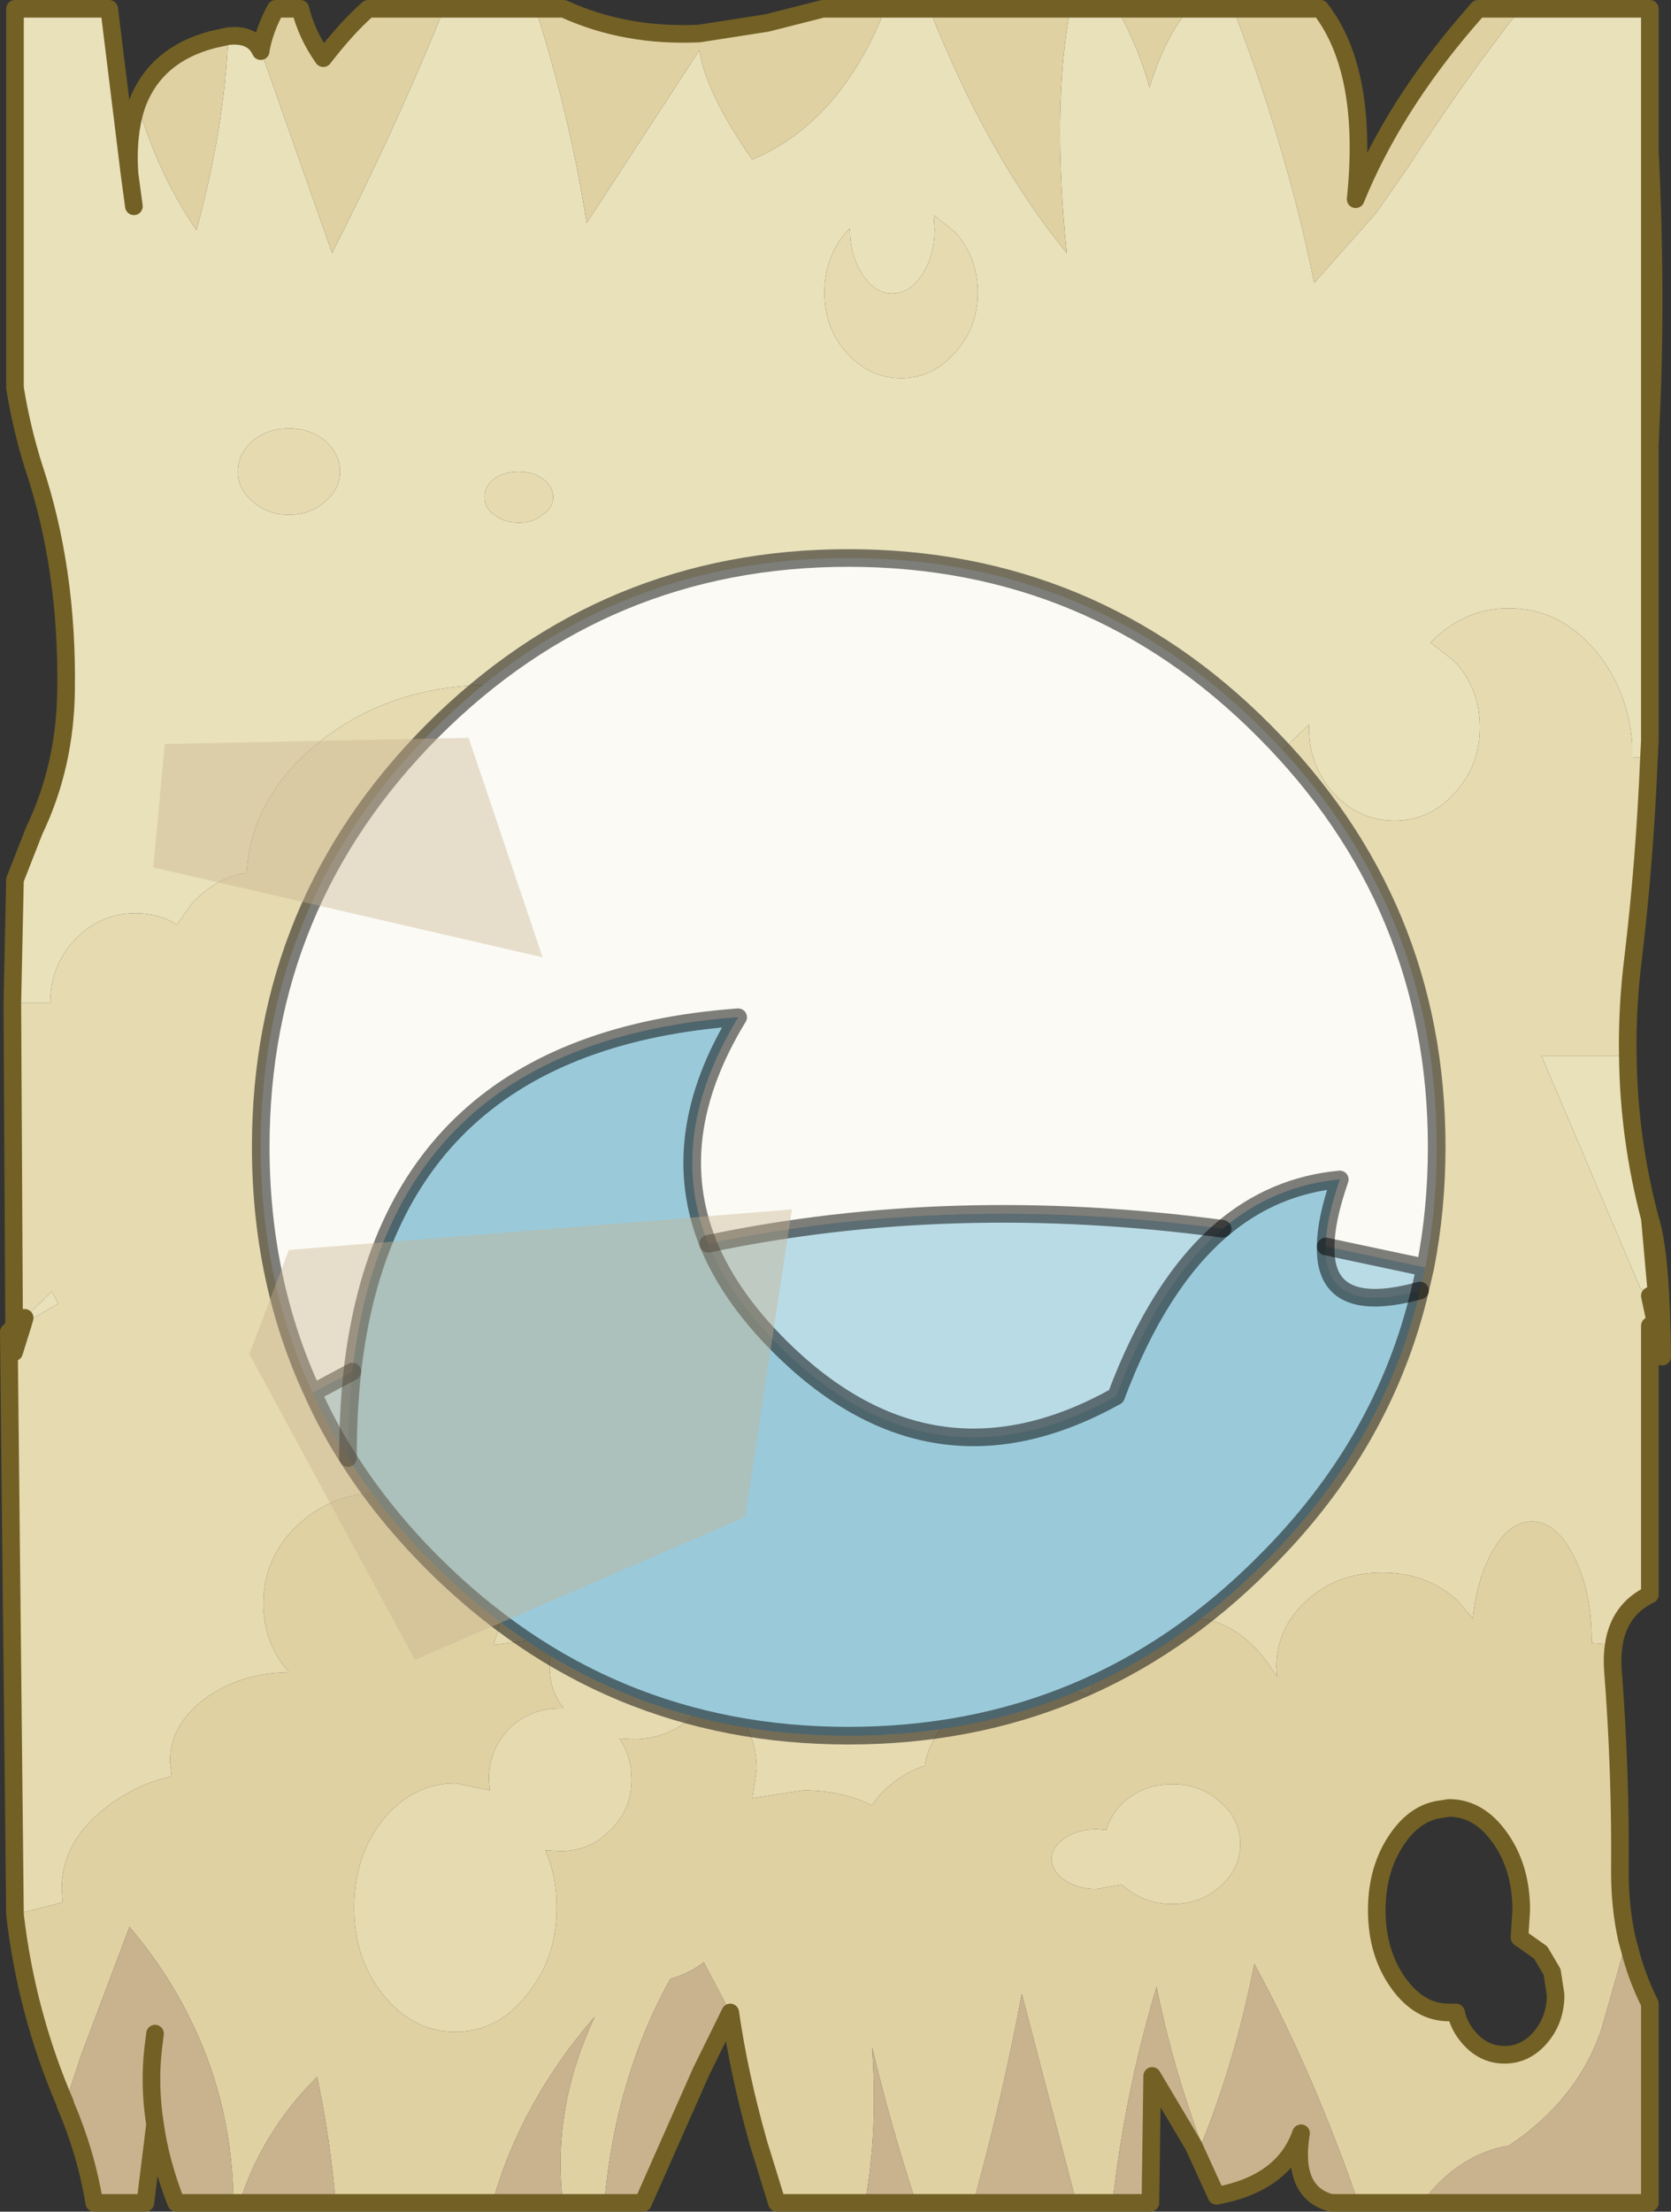 <?xml version="1.0" encoding="UTF-8" standalone="no"?>
<svg xmlns:xlink="http://www.w3.org/1999/xlink" height="125.45px" width="94.85px" xmlns="http://www.w3.org/2000/svg">
  <rect width="100%" height="100%" fill="#333333" stroke="none"/>
  <g transform="matrix(1.0, 0.0, 0.0, 1.0, -224.25, -139.75)">
    <path d="M224.95 196.65 L225.1 189.65 226.2 186.85 Q227.95 183.2 228.0 178.9 228.1 172.0 226.15 166.2 225.45 163.95 225.1 161.75 L225.1 140.25 230.45 140.25 231.6 149.6 Q231.45 147.25 232.05 145.6 233.2 149.6 235.4 152.8 237.0 146.95 237.2 141.8 238.6 141.65 239.05 142.65 L239.05 142.6 243.1 154.1 Q246.7 147.05 249.45 140.25 L254.65 140.25 Q256.6 146.3 257.55 152.4 L263.95 142.6 Q264.3 145.0 266.95 148.8 271.95 146.7 274.5 140.25 L277.0 140.25 Q280.3 148.6 284.8 154.1 283.95 145.85 285.0 140.25 L287.65 140.25 Q288.85 142.35 289.5 144.7 290.4 141.8 291.75 140.25 L294.25 140.25 Q297.3 148.15 298.85 155.8 L302.3 151.9 302.35 151.85 304.2 149.2 Q307.15 144.6 310.55 140.25 L317.9 140.25 317.9 148.25 317.9 165.1 317.9 181.75 317.85 182.75 316.9 182.7 316.9 181.9 Q316.65 178.9 314.85 176.7 312.8 174.25 309.9 174.25 307.35 174.25 305.45 176.2 L306.8 177.25 Q308.25 178.8 308.25 181.0 308.25 183.2 306.8 184.75 305.4 186.3 303.4 186.3 301.4 186.3 299.95 184.75 298.55 183.2 298.55 181.0 L298.55 180.85 297.25 182.1 296.5 183.35 295.8 182.6 Q292.55 179.5 287.95 179.5 285.6 179.5 283.65 180.3 282.75 177.25 280.1 174.85 276.85 171.95 272.5 171.45 272.25 172.65 270.95 173.6 269.4 174.75 267.2 174.75 265.0 174.75 263.4 173.6 L263.05 173.35 261.0 174.85 Q258.7 176.9 257.75 179.5 255.2 178.6 252.2 178.6 246.4 178.6 242.3 181.9 238.5 185.0 238.25 189.25 236.45 189.55 235.1 191.05 L234.3 192.2 Q233.25 191.55 231.95 191.55 229.95 191.55 228.5 193.05 227.1 194.55 227.1 196.65 L224.95 196.65 M316.65 199.65 Q316.7 204.3 317.9 208.85 L318.6 216.7 318.25 214.9 317.9 213.25 317.35 212.8 311.75 199.65 316.65 199.65 M224.75 215.3 L225.05 215.0 225.05 215.1 224.75 215.3 M238.6 164.75 Q237.75 165.5 237.75 166.5 237.75 167.5 238.6 168.2 239.45 168.95 240.65 168.95 241.85 168.95 242.7 168.2 243.55 167.5 243.55 166.5 243.55 165.5 242.7 164.75 241.85 164.05 240.65 164.05 239.45 164.05 238.6 164.75 M231.85 151.45 L231.6 149.6 231.85 151.45 M251.75 167.95 Q251.75 168.55 252.3 168.95 252.9 169.4 253.7 169.4 254.5 169.4 255.05 168.95 255.65 168.55 255.65 167.95 255.65 167.35 255.05 166.9 254.5 166.5 253.7 166.5 252.9 166.5 252.3 166.9 251.75 167.35 251.75 167.95 M277.25 151.95 L277.3 152.75 Q277.3 154.25 276.6 155.3 275.9 156.4 274.9 156.4 273.9 156.4 273.2 155.3 272.5 154.25 272.5 152.75 L272.5 152.7 272.3 152.9 Q271.05 154.35 271.05 156.35 271.05 158.35 272.3 159.75 273.6 161.2 275.4 161.2 277.2 161.2 278.45 159.75 279.75 158.35 279.75 156.35 279.75 154.35 278.45 152.9 L277.25 151.95 M269.75 193.4 Q269.0 194.05 267.9 194.05 266.8 194.05 266.0 193.4 265.25 192.75 265.25 191.85 265.25 190.95 266.0 190.3 266.8 189.65 267.9 189.65 269.0 189.65 269.75 190.3 270.55 190.95 270.55 191.85 270.55 192.75 269.75 193.4 M279.75 188.25 Q279.75 186.05 281.15 184.5 282.6 182.95 284.6 182.95 286.6 182.95 288.0 184.5 289.45 186.05 289.45 188.25 289.45 190.45 288.0 192.0 286.6 193.55 284.6 193.55 282.6 193.55 281.15 192.0 279.75 190.45 279.75 188.25 M286.5 218.4 Q286.5 217.5 287.05 216.85 287.65 216.2 288.45 216.2 289.25 216.2 289.8 216.85 L290.15 217.3 290.4 218.4 Q290.4 219.3 289.8 219.95 289.25 220.6 288.45 220.6 287.65 220.6 287.05 219.95 286.5 219.3 286.5 218.4 M277.8 217.7 Q278.4 217.7 278.8 218.4 279.25 219.1 279.25 220.1 279.25 221.1 278.8 221.8 278.4 222.5 277.8 222.5 277.2 222.5 276.75 221.8 276.35 221.1 276.35 220.1 276.35 219.1 276.75 218.4 277.2 217.7 277.8 217.7 M258.05 221.35 Q259.0 222.65 259.0 224.45 259.0 226.25 258.05 227.5 257.15 228.8 255.85 228.8 254.55 228.8 253.6 227.5 252.7 226.25 252.7 224.45 252.7 222.65 253.6 221.35 254.55 220.1 255.85 220.1 257.15 220.1 258.05 221.35 M225.65 214.5 L227.2 213.0 227.55 213.7 225.55 214.85 225.65 214.5" fill="#e9e1ba" fill-rule="evenodd" stroke="none"/>
    <path d="M232.05 145.6 Q233.1 142.85 236.3 142.0 L237.2 141.8 Q237.0 146.95 235.4 152.8 233.2 149.6 232.05 145.6 M239.05 142.6 Q239.25 141.45 239.9 140.25 L241.3 140.25 Q241.65 141.7 242.6 143.05 243.95 141.3 245.15 140.25 L249.45 140.25 Q246.7 147.05 243.1 154.1 L239.05 142.6 M254.65 140.25 L256.25 140.25 Q259.75 141.85 263.95 141.65 L267.8 141.05 270.95 140.25 274.5 140.25 Q271.95 146.7 266.95 148.8 264.3 145.0 263.95 142.6 L257.55 152.4 Q256.6 146.3 254.65 140.25 M277.0 140.25 L285.0 140.25 Q283.95 145.85 284.8 154.1 280.3 148.6 277.0 140.25 M287.65 140.25 L291.75 140.25 Q290.4 141.8 289.5 144.7 288.85 142.35 287.65 140.25 M294.25 140.25 L299.2 140.25 Q301.95 143.8 301.2 151.05 303.3 145.9 307.5 141.0 L308.15 140.25 310.55 140.25 Q307.15 144.6 304.2 149.2 L302.35 151.85 302.3 151.9 298.85 155.8 Q297.3 148.15 294.25 140.25 M315.85 233.05 Q315.75 233.7 315.8 234.45 316.25 240.2 316.2 245.95 316.2 247.95 316.6 249.75 L315.15 254.85 Q313.8 258.85 309.9 261.45 307.0 261.95 304.95 264.7 L301.35 264.7 Q298.8 257.3 295.45 251.15 294.35 256.7 292.45 261.35 290.8 256.95 289.9 252.45 288.1 258.45 287.4 264.7 L285.35 264.7 282.25 252.85 Q281.15 258.75 279.5 264.7 L276.25 264.7 Q274.8 260.3 273.75 255.85 274.1 260.55 273.35 264.7 L268.35 264.7 267.3 261.3 Q266.2 257.4 265.7 253.9 L264.2 251.05 Q263.45 251.65 262.3 252.0 259.2 257.55 258.55 264.7 L256.2 264.7 Q255.55 259.4 258.0 254.15 253.8 259.0 252.2 264.7 L243.3 264.7 Q243.0 261.1 242.25 257.55 239.1 260.7 237.85 264.7 L237.5 264.7 Q237.45 259.4 235.3 254.8 233.9 251.75 231.6 249.05 L228.9 256.2 227.95 259.05 Q225.75 253.95 225.1 248.35 L227.8 247.65 227.75 246.9 Q227.75 244.1 230.5 242.1 232.05 240.95 234.0 240.5 L233.9 239.65 Q233.9 237.55 235.95 236.05 237.9 234.65 240.65 234.6 239.2 232.95 239.2 230.7 239.2 228.1 241.15 226.25 243.15 224.4 245.95 224.4 248.75 224.4 250.7 226.25 251.7 227.2 252.2 228.3 252.7 229.4 252.7 230.7 252.7 231.95 252.25 233.05 L255.9 232.6 Q255.45 233.4 255.45 234.35 255.45 235.65 256.25 236.65 L256.05 236.65 Q254.35 236.65 253.15 237.8 252.0 239.0 252.0 240.7 L252.05 241.3 250.1 240.9 Q247.7 240.9 246.0 242.95 244.35 245.05 244.35 247.95 244.35 250.85 246.0 252.9 247.7 255.0 250.1 255.0 252.5 255.0 254.15 252.9 255.85 250.85 255.85 247.95 255.85 246.15 255.2 244.7 L256.05 244.75 Q257.75 244.75 258.9 243.55 260.1 242.4 260.1 240.7 260.1 239.35 259.4 238.35 L260.15 238.4 Q262.1 238.4 263.45 237.2 264.4 236.4 264.7 235.4 267.2 237.4 267.2 240.1 L266.95 241.75 269.85 241.3 Q272.0 241.3 273.75 242.15 274.15 241.5 274.85 240.95 275.7 240.25 276.75 239.9 277.0 238.15 278.6 236.9 280.55 235.4 283.3 235.4 L286.05 235.85 Q286.45 234.85 287.1 234.0 289.0 231.5 291.65 231.5 294.3 231.5 296.15 234.0 L296.75 234.85 296.7 234.3 Q296.7 232.1 298.45 230.5 300.2 228.95 302.7 228.95 305.2 228.95 306.95 230.5 L307.85 231.55 Q308.05 229.55 308.8 228.05 309.8 226.05 311.2 226.05 312.6 226.05 313.6 228.05 314.6 230.05 314.6 232.85 L314.6 232.95 315.85 233.05 M299.7 201.75 Q300.35 200.75 301.25 200.75 302.15 200.75 302.8 201.75 303.45 202.75 303.45 204.15 303.45 205.55 302.8 206.55 302.15 207.55 301.25 207.55 300.35 207.55 299.7 206.55 299.05 205.55 299.05 204.15 299.05 202.75 299.7 201.75 M284.7 244.0 Q283.95 244.5 283.95 245.2 283.95 245.9 284.7 246.4 285.45 246.9 286.5 246.9 L287.9 246.65 288.05 246.75 Q289.2 247.75 290.8 247.75 292.4 247.75 293.5 246.75 294.65 245.75 294.65 244.35 294.65 242.95 293.5 241.95 292.4 240.95 290.8 240.95 289.2 240.95 288.05 241.95 287.3 242.65 287.05 243.55 L286.5 243.5 Q285.45 243.5 284.7 244.0 M306.5 242.3 L305.85 242.4 Q304.55 242.65 303.6 244.0 302.4 245.7 302.4 248.1 302.4 250.5 303.6 252.2 304.8 253.9 306.5 253.9 L306.9 253.9 Q307.05 254.65 307.6 255.3 308.45 256.3 309.65 256.3 310.85 256.3 311.7 255.3 312.55 254.3 312.55 252.9 L312.35 251.6 311.7 250.5 310.5 249.65 310.6 248.1 Q310.6 245.7 309.4 244.0 308.2 242.3 306.5 242.3" fill="#e0d1a3" fill-rule="evenodd" stroke="none"/>
    <path d="M317.85 182.75 Q317.6 188.7 316.95 194.1 316.6 196.9 316.65 199.65 L311.75 199.65 317.35 212.8 317.9 213.25 318.25 214.9 317.9 214.95 317.9 230.2 Q316.15 231.05 315.85 233.05 L314.6 232.95 314.6 232.85 Q314.6 230.05 313.6 228.05 312.6 226.05 311.2 226.05 309.8 226.05 308.8 228.05 308.05 229.55 307.85 231.55 L306.95 230.5 Q305.2 228.95 302.7 228.95 300.2 228.95 298.45 230.5 296.7 232.1 296.7 234.3 L296.75 234.85 296.15 234.0 Q294.3 231.5 291.65 231.5 289.0 231.5 287.1 234.0 286.45 234.85 286.05 235.85 L283.3 235.4 Q280.55 235.4 278.6 236.9 277.0 238.15 276.75 239.9 275.7 240.25 274.85 240.95 274.15 241.5 273.75 242.15 272.0 241.3 269.85 241.3 L266.95 241.75 267.2 240.1 Q267.2 237.4 264.7 235.4 264.4 236.4 263.45 237.2 262.1 238.4 260.15 238.4 L259.4 238.35 Q260.1 239.35 260.1 240.7 260.1 242.4 258.9 243.55 257.75 244.75 256.05 244.75 L255.2 244.7 Q255.85 246.15 255.85 247.95 255.85 250.85 254.15 252.9 252.5 255.0 250.1 255.0 247.7 255.0 246.0 252.9 244.35 250.85 244.35 247.95 244.35 245.05 246.0 242.95 247.7 240.9 250.1 240.9 L252.05 241.3 252.0 240.7 Q252.0 239.0 253.15 237.8 254.35 236.65 256.05 236.65 L256.25 236.65 Q255.45 235.65 255.45 234.35 255.45 233.4 255.9 232.6 L252.25 233.05 Q252.7 231.95 252.7 230.7 252.7 229.4 252.2 228.3 251.7 227.2 250.7 226.25 248.75 224.4 245.95 224.4 243.15 224.4 241.15 226.25 239.2 228.1 239.2 230.7 239.2 232.95 240.65 234.6 237.9 234.65 235.95 236.05 233.9 237.55 233.9 239.65 L234.0 240.5 Q232.05 240.95 230.5 242.1 227.75 244.1 227.75 246.9 L227.8 247.65 225.1 248.35 224.75 215.3 225.05 215.1 225.05 215.0 224.95 196.65 227.1 196.65 Q227.1 194.55 228.5 193.05 229.95 191.55 231.95 191.55 233.25 191.55 234.3 192.2 L235.1 191.05 Q236.45 189.55 238.25 189.25 238.5 185.0 242.3 181.9 246.4 178.6 252.2 178.6 255.2 178.6 257.75 179.5 258.7 176.9 261.0 174.85 L263.05 173.35 263.4 173.6 Q265.0 174.75 267.2 174.75 269.4 174.75 270.95 173.6 272.25 172.65 272.5 171.45 276.85 171.95 280.1 174.85 282.75 177.25 283.65 180.3 285.6 179.5 287.95 179.5 292.55 179.5 295.8 182.6 L296.5 183.35 297.25 182.1 298.55 180.85 298.55 181.0 Q298.55 183.2 299.95 184.75 301.4 186.3 303.4 186.3 305.4 186.3 306.8 184.75 308.25 183.2 308.25 181.0 308.25 178.8 306.8 177.25 L305.45 176.2 Q307.35 174.25 309.9 174.25 312.8 174.25 314.85 176.7 316.65 178.9 316.9 181.9 L316.9 182.7 317.85 182.75 M238.6 164.75 Q239.45 164.05 240.65 164.05 241.85 164.05 242.7 164.75 243.55 165.5 243.55 166.5 243.55 167.5 242.7 168.2 241.85 168.95 240.65 168.95 239.45 168.95 238.6 168.2 237.75 167.5 237.75 166.5 237.75 165.5 238.6 164.75 M277.25 151.95 L278.45 152.9 Q279.75 154.35 279.75 156.35 279.75 158.35 278.45 159.75 277.2 161.2 275.4 161.2 273.6 161.2 272.3 159.75 271.05 158.35 271.05 156.35 271.05 154.35 272.3 152.9 L272.5 152.7 272.5 152.75 Q272.5 154.25 273.2 155.3 273.9 156.4 274.9 156.4 275.9 156.4 276.6 155.3 277.3 154.25 277.3 152.75 L277.25 151.95 M251.75 167.95 Q251.75 167.35 252.3 166.9 252.9 166.5 253.7 166.5 254.5 166.5 255.05 166.9 255.65 167.35 255.65 167.95 255.65 168.55 255.05 168.95 254.5 169.4 253.7 169.4 252.9 169.4 252.3 168.95 251.75 168.55 251.75 167.95 M279.75 188.25 Q279.75 190.45 281.15 192.0 282.6 193.55 284.6 193.55 286.6 193.55 288.0 192.0 289.45 190.45 289.45 188.25 289.45 186.05 288.0 184.5 286.6 182.95 284.6 182.95 282.6 182.95 281.15 184.5 279.75 186.05 279.75 188.25 M269.75 193.4 Q270.55 192.75 270.55 191.85 270.55 190.95 269.75 190.3 269.0 189.65 267.9 189.65 266.8 189.65 266.0 190.3 265.25 190.95 265.25 191.85 265.25 192.75 266.0 193.4 266.8 194.05 267.9 194.05 269.0 194.05 269.75 193.4 M299.7 201.75 Q299.05 202.75 299.05 204.15 299.05 205.55 299.7 206.55 300.35 207.55 301.25 207.55 302.15 207.55 302.8 206.55 303.45 205.55 303.45 204.15 303.45 202.75 302.8 201.75 302.15 200.75 301.25 200.75 300.35 200.75 299.7 201.75 M286.5 218.4 Q286.5 219.3 287.05 219.95 287.65 220.6 288.45 220.6 289.25 220.6 289.8 219.95 290.4 219.3 290.4 218.4 L290.15 217.3 289.8 216.85 Q289.25 216.2 288.45 216.2 287.65 216.2 287.05 216.85 286.5 217.5 286.5 218.4 M284.7 244.0 Q285.45 243.5 286.5 243.5 L287.05 243.55 Q287.3 242.65 288.05 241.95 289.2 240.95 290.8 240.95 292.4 240.95 293.5 241.95 294.65 242.95 294.65 244.35 294.65 245.75 293.5 246.75 292.4 247.75 290.8 247.75 289.2 247.75 288.05 246.75 L287.9 246.65 286.5 246.9 Q285.45 246.9 284.7 246.4 283.95 245.9 283.95 245.2 283.95 244.5 284.7 244.0 M258.05 221.35 Q257.15 220.1 255.85 220.1 254.55 220.1 253.6 221.35 252.7 222.65 252.7 224.45 252.7 226.25 253.6 227.5 254.55 228.8 255.85 228.8 257.15 228.8 258.05 227.5 259.0 226.25 259.0 224.45 259.0 222.65 258.05 221.35 M277.8 217.7 Q277.2 217.7 276.75 218.4 276.35 219.1 276.35 220.1 276.35 221.1 276.75 221.8 277.2 222.5 277.8 222.5 278.4 222.5 278.8 221.8 279.25 221.1 279.25 220.1 279.25 219.1 278.8 218.4 278.4 217.7 277.8 217.7 M225.65 214.5 L225.05 215.0 225.65 214.5 225.55 214.85 227.55 213.7 227.2 213.0 225.65 214.5 M225.05 215.1 L225.05 216.45 225.55 214.85 225.05 216.45 225.05 215.1" fill="#e6dab0" fill-rule="evenodd" stroke="none"/>
    <path d="M316.6 249.75 L316.75 250.3 Q317.15 251.9 317.9 253.4 L317.9 264.7 304.95 264.7 Q307.0 261.95 309.9 261.45 313.8 258.85 315.15 254.85 L316.6 249.75 M301.35 264.7 L299.8 264.7 Q297.55 264.1 298.1 260.75 297.1 263.6 293.3 264.3 L292.0 261.45 289.65 257.5 289.55 264.7 287.4 264.7 Q288.1 258.45 289.9 252.45 290.8 256.95 292.45 261.35 294.35 256.7 295.45 251.15 298.8 257.3 301.35 264.7 M285.35 264.7 L279.5 264.7 Q281.15 258.75 282.25 252.85 L285.35 264.7 M276.25 264.7 L273.35 264.7 Q274.1 260.55 273.75 255.85 274.8 260.3 276.25 264.7 M265.7 253.9 L264.05 257.25 260.75 264.7 258.55 264.7 Q259.2 257.55 262.3 252.0 263.45 251.65 264.2 251.05 L265.7 253.9 M256.2 264.7 L252.2 264.7 Q253.8 259.0 258.0 254.15 255.55 259.4 256.2 264.7 M243.3 264.7 L237.85 264.7 Q239.1 260.7 242.25 257.55 243.0 261.1 243.3 264.7 M237.5 264.7 L234.25 264.7 Q233.35 262.4 233.05 260.25 L232.5 264.7 229.6 264.7 Q229.15 261.9 227.95 259.1 L227.95 259.05 228.9 256.2 231.6 249.05 Q233.9 251.75 235.3 254.8 237.45 259.4 237.5 264.7 M232.95 255.9 L233.05 255.1 232.95 255.9 Q232.7 258.0 233.05 260.25 L233.1 255.9 232.95 255.9" fill="#c9b38f" fill-rule="evenodd" stroke="none"/>
    <path d="M224.95 196.65 L225.1 189.65 226.2 186.85 Q227.95 183.2 228.0 178.9 228.1 172.0 226.15 166.2 225.45 163.95 225.1 161.75 L225.1 140.25 230.45 140.25 231.6 149.6 Q231.45 147.25 232.05 145.6 233.1 142.85 236.3 142.0 L237.2 141.8 Q238.6 141.65 239.05 142.65 L239.05 142.6 Q239.25 141.45 239.9 140.25 L241.3 140.25 Q241.65 141.7 242.6 143.05 243.95 141.3 245.15 140.25 L249.45 140.25 254.65 140.25 256.25 140.25 Q259.75 141.85 263.95 141.65 L267.8 141.05 270.95 140.25 274.5 140.25 277.0 140.25 285.0 140.25 287.65 140.25 291.75 140.25 294.25 140.25 299.2 140.25 Q301.95 143.8 301.2 151.05 303.3 145.9 307.5 141.0 L308.15 140.25 310.55 140.25 317.9 140.25 317.9 148.25 Q318.3 156.6 317.95 163.8 L317.9 165.1 317.9 181.75 317.85 182.75 Q317.6 188.7 316.95 194.1 316.6 196.9 316.65 199.65 316.7 204.3 317.9 208.85 L318.0 209.2 Q318.55 211.25 318.6 216.7 L318.25 214.9 317.9 213.25 M317.9 214.95 L317.9 230.2 Q316.15 231.05 315.85 233.05 315.75 233.7 315.8 234.45 316.25 240.2 316.2 245.95 316.2 247.95 316.6 249.75 L316.75 250.3 Q317.15 251.9 317.9 253.4 L317.9 264.7 304.95 264.7 301.35 264.7 299.8 264.7 Q297.55 264.1 298.1 260.75 297.1 263.6 293.3 264.3 L292.0 261.45 289.65 257.5 289.55 264.7 287.4 264.7 285.35 264.7 279.5 264.7 276.25 264.7 273.35 264.7 268.35 264.7 267.3 261.3 Q266.2 257.4 265.7 253.9 L264.05 257.25 260.75 264.7 258.55 264.7 256.2 264.7 252.2 264.7 243.3 264.7 237.85 264.7 237.5 264.7 234.25 264.7 Q233.35 262.4 233.05 260.25 L232.5 264.7 229.6 264.7 Q229.15 261.9 227.95 259.1 L227.95 259.05 Q225.75 253.95 225.1 248.35 L224.75 215.3 225.05 215.0 224.95 196.65 M231.6 149.6 L231.85 151.45 M317.9 148.25 L317.9 165.1 M317.9 208.85 L318.6 216.7 M306.5 242.3 Q308.2 242.3 309.4 244.0 310.6 245.7 310.6 248.1 L310.5 249.65 311.7 250.5 312.35 251.6 312.55 252.9 Q312.55 254.3 311.7 255.3 310.85 256.3 309.65 256.3 308.45 256.3 307.6 255.3 307.05 254.65 306.9 253.9 L306.5 253.9 Q304.8 253.9 303.6 252.2 302.4 250.5 302.4 248.1 302.4 245.7 303.6 244.0 304.55 242.65 305.85 242.4 L306.5 242.3 M225.05 215.1 L225.05 215.0 225.65 214.5 225.55 214.85 225.05 216.45 225.05 215.1 M233.05 255.1 L232.95 255.9 Q232.7 258.0 233.05 260.25" fill="none" stroke="#726025" stroke-linecap="round" stroke-linejoin="round" stroke-width="1.0"/>
    <path d="M242.0 218.75 Q239.05 212.4 239.05 204.8 239.05 191.0 248.8 181.2 258.6 171.4 272.4 171.4 286.25 171.4 296.0 181.2 305.8 191.0 305.8 204.8 305.8 208.35 305.15 211.65 L299.5 210.45 Q299.5 208.95 300.3 206.65 296.55 207.0 293.65 209.45 278.25 207.4 264.45 210.3 262.0 204.25 266.15 197.45 246.35 198.9 244.25 217.55 L242.0 218.75" fill="#fbfaf4" fill-rule="evenodd" stroke="none"/>
    <path d="M305.15 211.65 L304.85 212.95 Q299.4 214.45 299.5 210.45 L305.15 211.65 M244.0 222.45 Q242.85 220.65 242.0 218.75 L244.25 217.55 Q244.0 219.85 244.0 222.45 M264.45 210.3 Q278.25 207.4 293.65 209.45 290.0 212.55 287.6 218.95 277.45 224.6 268.95 216.55 265.75 213.5 264.45 210.3" fill="#b9dbe6" fill-rule="evenodd" stroke="none"/>
    <path d="M304.85 212.95 Q302.8 221.65 296.0 228.4 286.25 238.2 272.4 238.2 258.6 238.2 248.8 228.4 246.0 225.6 244.0 222.45 244.0 219.85 244.25 217.55 246.35 198.9 266.15 197.45 262.0 204.25 264.45 210.3 265.75 213.5 268.95 216.55 277.45 224.6 287.6 218.95 290.0 212.55 293.65 209.45 296.55 207.0 300.3 206.65 299.5 208.95 299.5 210.45 299.4 214.45 304.85 212.95" fill="#9acada" fill-rule="evenodd" stroke="none"/>
    <path d="M242.0 218.75 Q239.05 212.4 239.05 204.8 239.05 191.0 248.8 181.2 258.6 171.4 272.4 171.4 286.25 171.4 296.0 181.2 305.8 191.0 305.8 204.8 305.8 208.35 305.15 211.65 L304.85 212.95 Q302.8 221.65 296.0 228.4 286.25 238.2 272.4 238.2 258.6 238.2 248.8 228.4 246.0 225.6 244.0 222.45 242.85 220.65 242.0 218.75 L244.25 217.55 M264.45 210.3 Q278.25 207.4 293.65 209.45 M299.5 210.45 L305.15 211.65" fill="none" stroke="#000000" stroke-linecap="round" stroke-linejoin="round" stroke-opacity="0.502" stroke-width="1.0"/>
    <path d="M244.25 217.55 Q246.35 198.9 266.15 197.45 262.0 204.25 264.45 210.3 265.75 213.5 268.95 216.55 277.45 224.6 287.6 218.95 290.0 212.55 293.65 209.45 296.55 207.0 300.3 206.65 299.5 208.95 299.5 210.45 299.4 214.45 304.85 212.95 M244.0 222.45 Q244.0 219.85 244.25 217.55" fill="none" stroke="#000000" stroke-linecap="round" stroke-linejoin="round" stroke-opacity="0.502" stroke-width="1.0"/>
    <path d="M266.55 225.8 L247.8 233.9 238.4 216.55 240.65 210.65 269.2 208.35 266.55 225.8 M250.85 181.6 L255.05 194.05 232.95 188.95 233.6 181.95 250.85 181.6" fill="#c9b38f" fill-opacity="0.4" fill-rule="evenodd" stroke="none"/>
  </g>
</svg>

